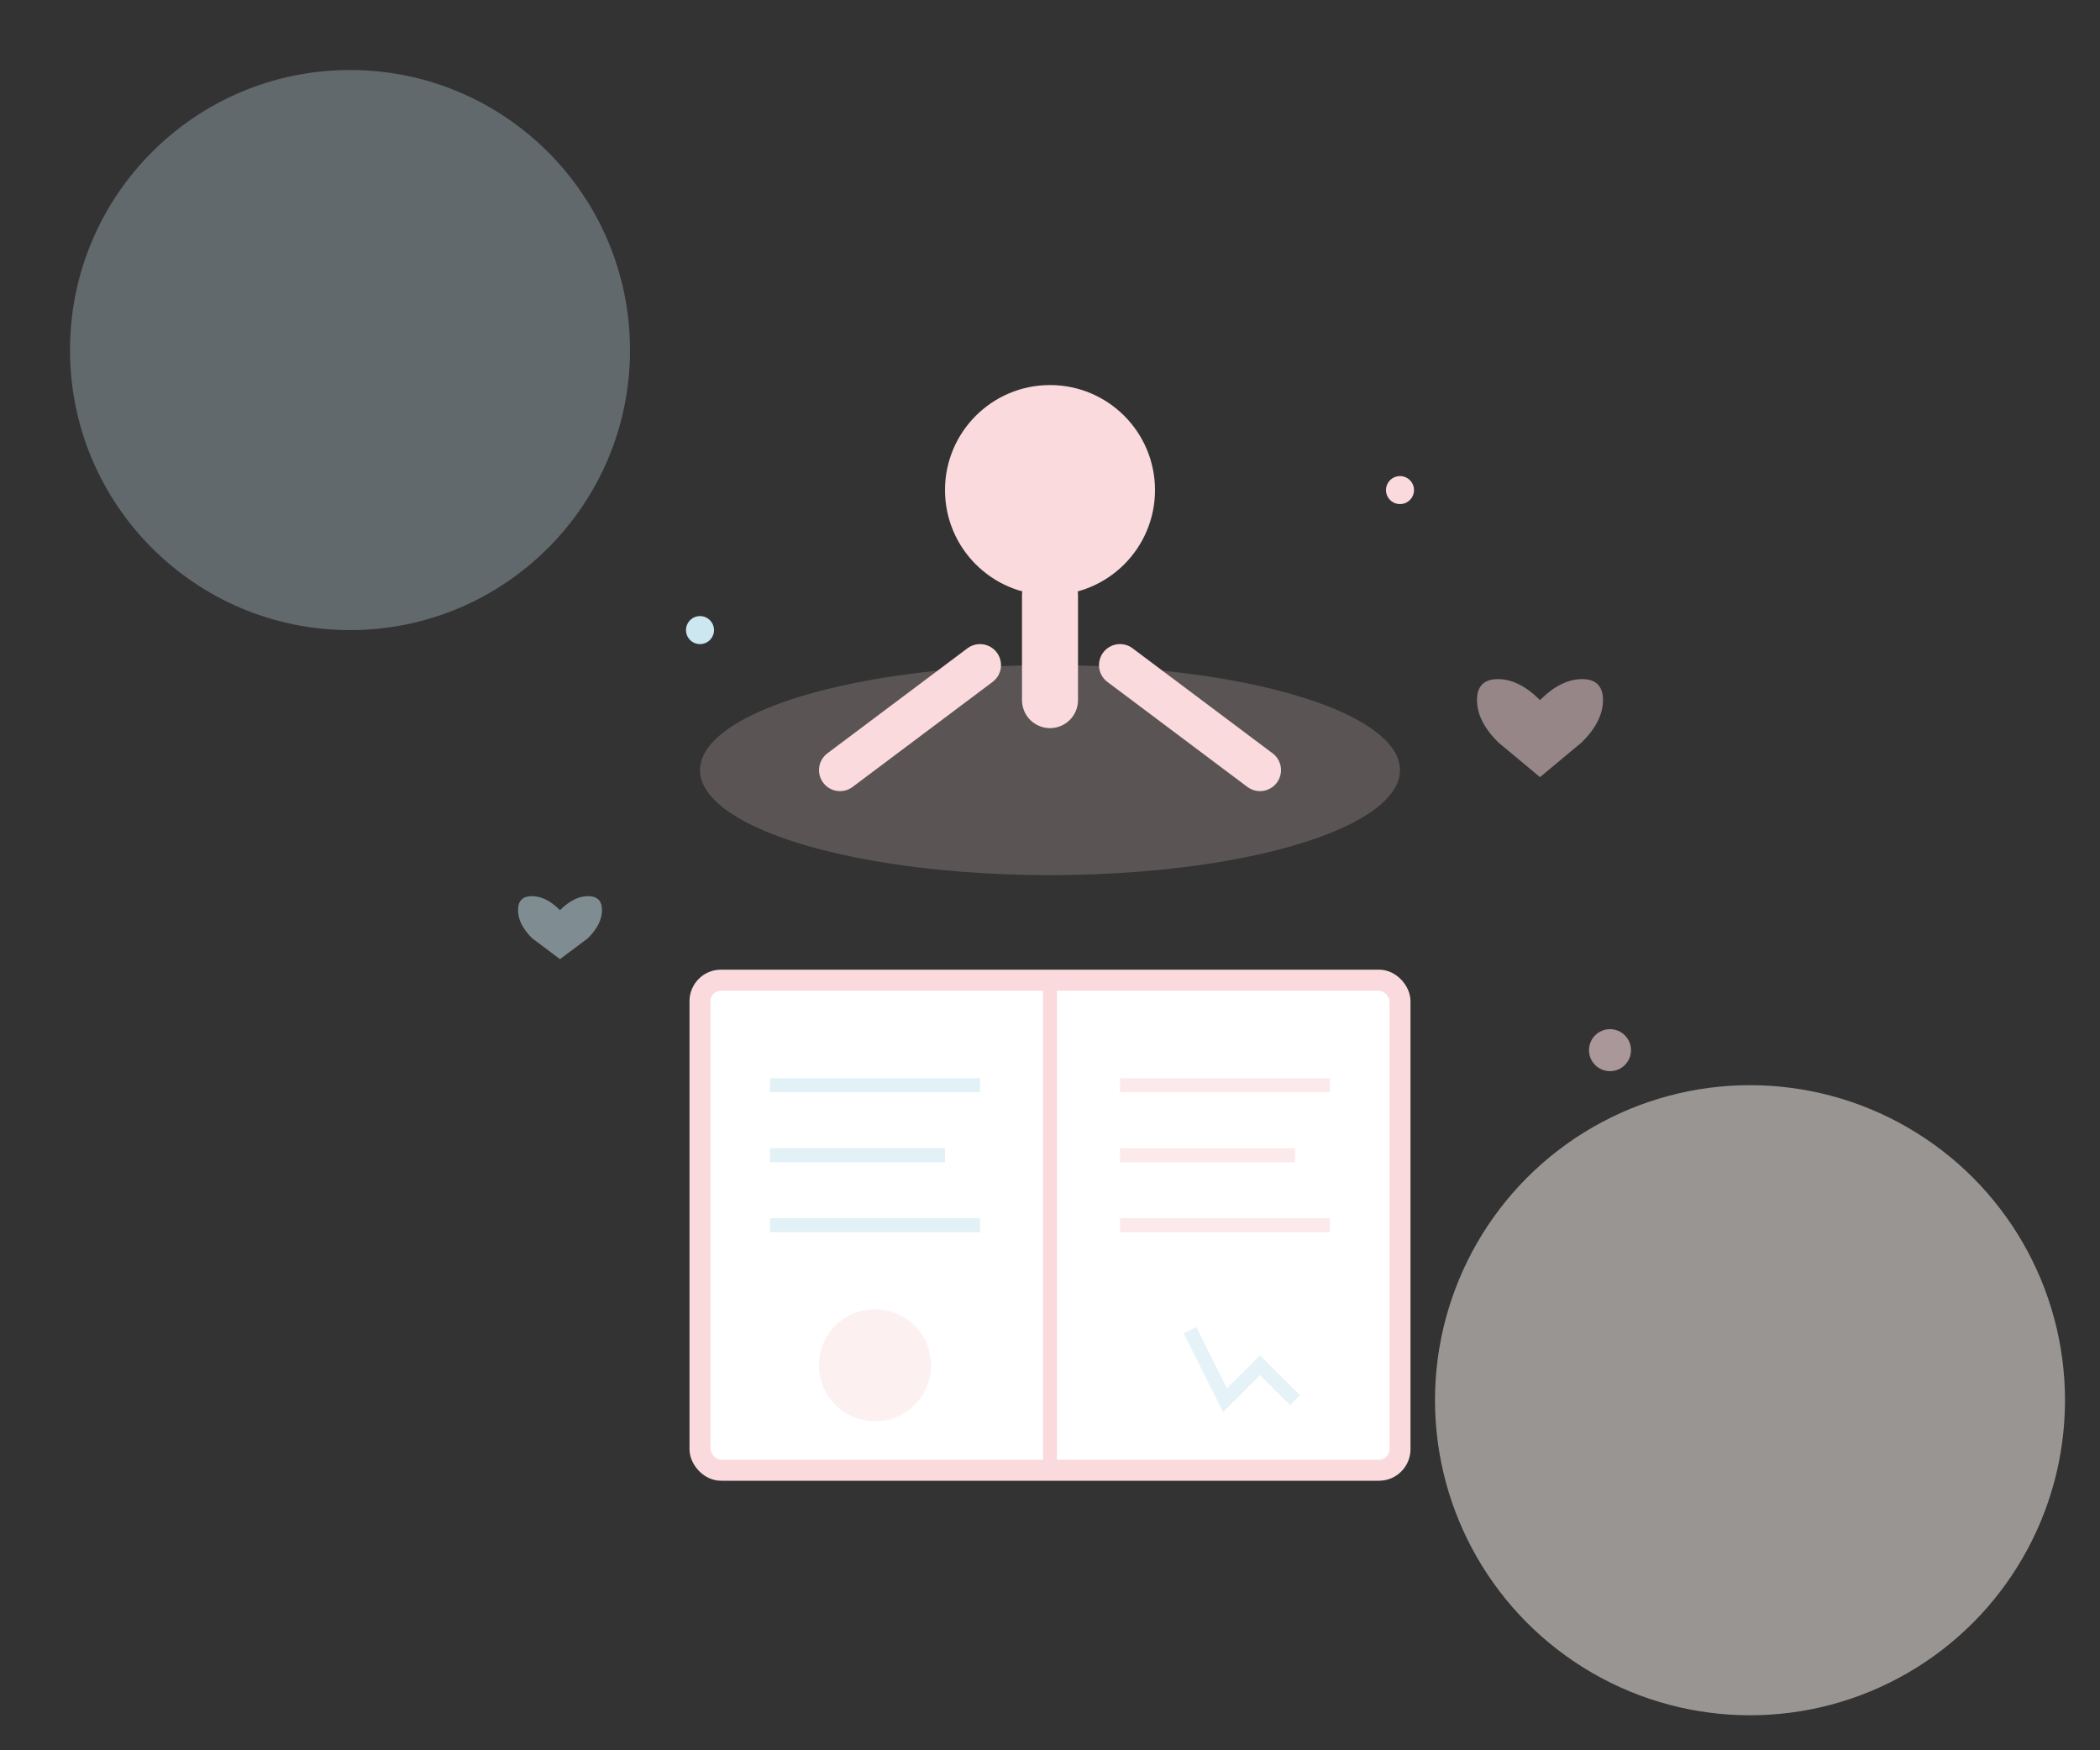 <svg xmlns="http://www.w3.org/2000/svg" viewBox="0 0 300 250" fill="none">
  <rect x="0" y="0" width="300" height="250" fill="#333333" stroke="none"/>
  <!-- Background -->
  <circle cx="50" cy="50" r="40" fill="#CDE7F0" opacity="0.3"/>
  <circle cx="250" cy="200" r="45" fill="#FFF8F3" opacity="0.5"/>
  
  <!-- Book -->
  <rect x="100" y="140" width="100" height="70" fill="white" stroke="#FADADD" stroke-width="3" rx="3"/>
  <line x1="150" y1="140" x2="150" y2="210" stroke="#FADADD" stroke-width="2"/>
  
  <!-- Pages/text lines -->
  <line x1="110" y1="155" x2="140" y2="155" stroke="#CDE7F0" stroke-width="2" opacity="0.6"/>
  <line x1="110" y1="165" x2="135" y2="165" stroke="#CDE7F0" stroke-width="2" opacity="0.6"/>
  <line x1="110" y1="175" x2="140" y2="175" stroke="#CDE7F0" stroke-width="2" opacity="0.6"/>
  
  <line x1="160" y1="155" x2="190" y2="155" stroke="#FADADD" stroke-width="2" opacity="0.6"/>
  <line x1="160" y1="165" x2="185" y2="165" stroke="#FADADD" stroke-width="2" opacity="0.6"/>
  <line x1="160" y1="175" x2="190" y2="175" stroke="#FADADD" stroke-width="2" opacity="0.6"/>
  
  <!-- Picture in book -->
  <circle cx="125" cy="195" r="8" fill="#FADADD" opacity="0.4"/>
  <path d="M170 190 L175 200 L180 195 L185 200" stroke="#CDE7F0" stroke-width="2" fill="none" opacity="0.5"/>
  
  <!-- Child figure sitting -->
  <ellipse cx="150" cy="110" rx="50" ry="15" fill="#FADADD" opacity="0.2"/>
  <circle cx="150" cy="70" r="15" fill="#FADADD"/>
  <path d="M150 85 L150 100" stroke="#FADADD" stroke-width="8" stroke-linecap="round"/>
  <path d="M140 95 L120 110" stroke="#FADADD" stroke-width="6" stroke-linecap="round"/>
  <path d="M160 95 L180 110" stroke="#FADADD" stroke-width="6" stroke-linecap="round"/>
  
  <!-- Hearts floating -->
  <path d="M220 100 Q217 97 214 97 Q211 97 211 100 Q211 103 214 106 L220 111 L226 106 Q229 103 229 100 Q229 97 226 97 Q223 97 220 100 Z" fill="#FADADD" opacity="0.5"/>
  
  <path d="M80 130 Q78 128 76 128 Q74 128 74 130 Q74 132 76 134 L80 137 L84 134 Q86 132 86 130 Q86 128 84 128 Q82 128 80 130 Z" fill="#CDE7F0" opacity="0.5"/>
  
  <!-- Stars -->
  <circle cx="200" cy="70" r="2" fill="#FADADD"/>
  <circle cx="100" cy="90" r="2" fill="#CDE7F0"/>
  <circle cx="230" cy="150" r="3" fill="#FADADD" opacity="0.6"/>
</svg>